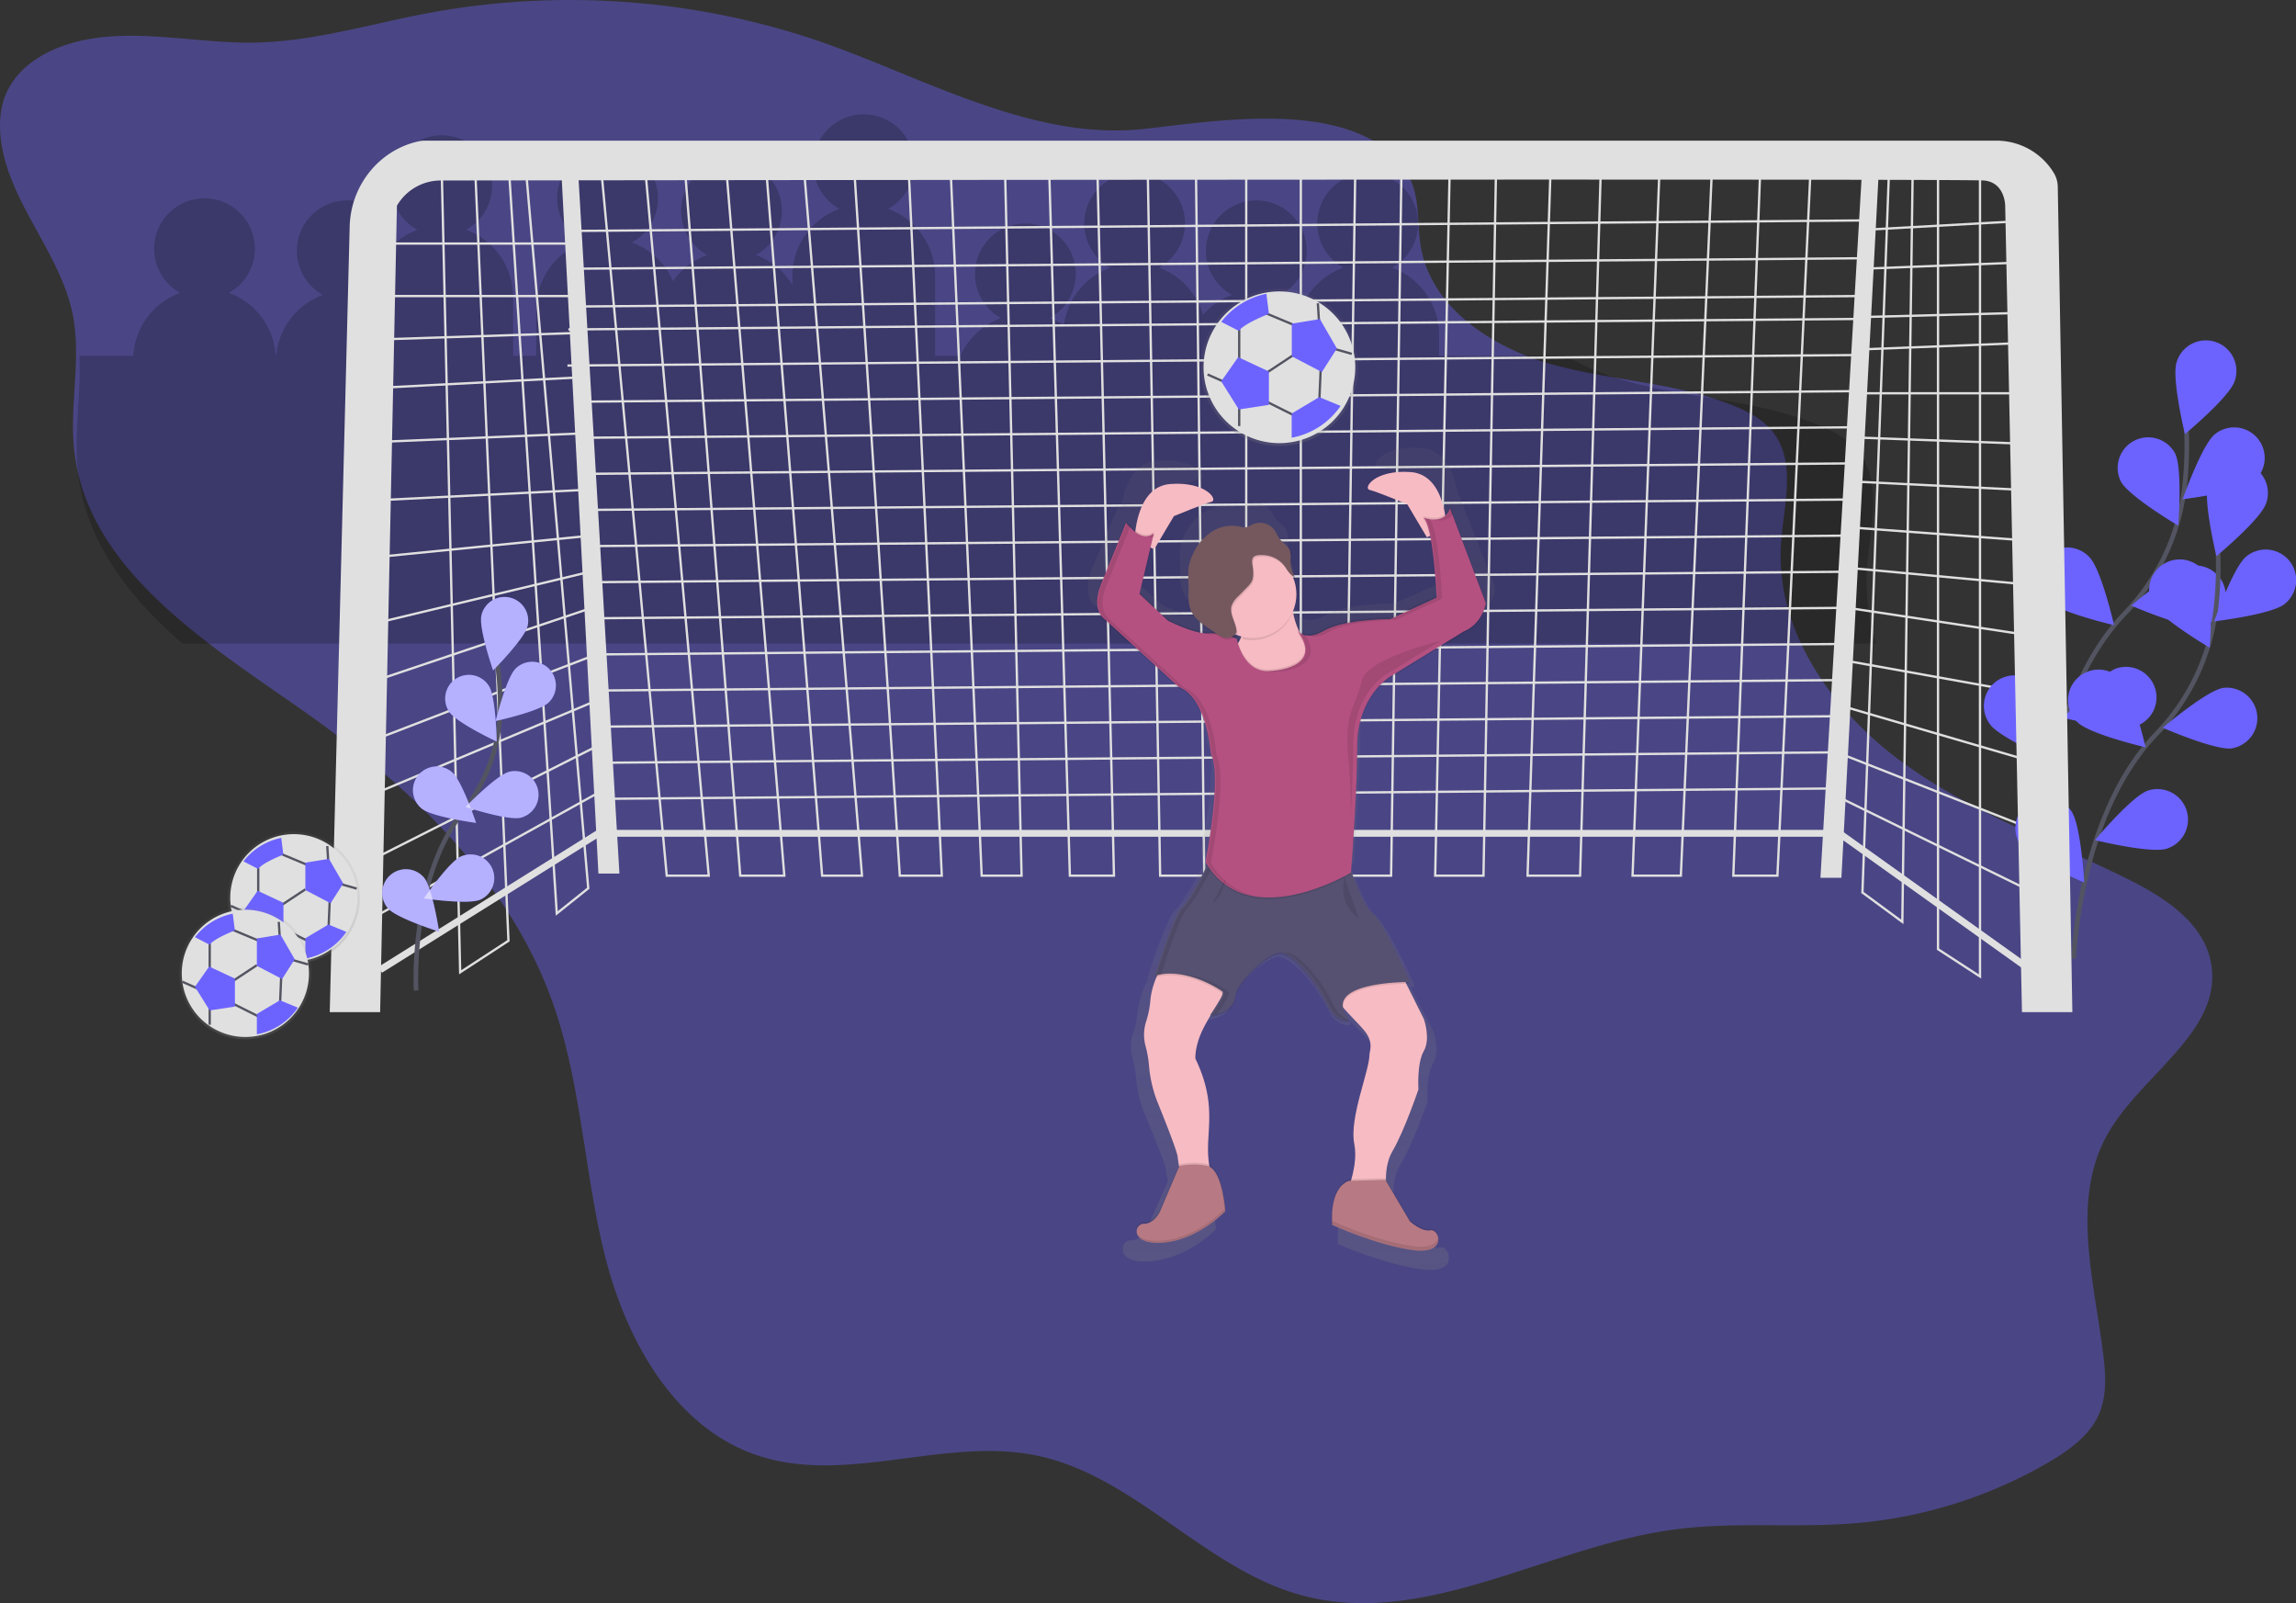 <svg xmlns="http://www.w3.org/2000/svg" xmlns:xlink="http://www.w3.org/1999/xlink" width="1000" height="698.073" viewBox="0 0 1000 698.073">
  <rect x="0" y="0" width="1000" height="698.073" fill="#333333" stroke="none"/>
  <defs>
    <linearGradient id="linear-gradient" x1="2024.027" y1="1" x2="2024.027" gradientUnits="objectBoundingBox">
      <stop offset="0" stop-color="gray" stop-opacity="0.251"/>
      <stop offset="0.54" stop-color="gray" stop-opacity="0.122"/>
      <stop offset="1" stop-color="gray" stop-opacity="0.102"/>
    </linearGradient>
    <linearGradient id="linear-gradient-2" x1="-0.328" y1="1" x2="-0.328" y2="0" xlink:href="#linear-gradient"/>
    <linearGradient id="linear-gradient-3" x1="-1.465" y1="1" x2="-1.465" y2="0" xlink:href="#linear-gradient"/>
    <linearGradient id="linear-gradient-4" x1="13.984" y1="1" x2="13.984" y2="0" xlink:href="#linear-gradient"/>
    <linearGradient id="linear-gradient-5" x1="14.718" y1="1" x2="14.718" y2="0" xlink:href="#linear-gradient"/>
  </defs>
  <g id="undraw_goal_0v5v" transform="translate(0.005 0.005)">
    <path id="Path_67" data-name="Path 67" d="M28.14,111.009c3.245,27.621,26,49.493,31.4,76.773a74.559,74.559,0,0,1,1.239,10.835c.776,15.667-2.32,31.658-.724,47.352,2.975,29.43,20.832,52.429,43.5,72.36,17.15,15.038,37.057,28.268,55.368,41.069,46.618,32.619,90.34,73.8,109.488,127.437,12.762,35.765,13.739,74.632,23.108,111.437s30.707,74.466,66.769,86.2c38.706,12.6,81.355-8.406,121.186-.1,42.745,8.913,73.059,49.379,115.237,60.809,53.588,14.523,106.993-21.164,162-28.6,26.415-3.574,53.3-.542,79.855-2.831a200.473,200.473,0,0,0,83.806-26.669c8.723-5.129,17.543-11.429,21.6-20.744,3.489-8.048,2.957-17.223,1.884-25.935-4.013-32.331-14.167-67.476,1.806-95.892,14.734-26.214,50.439-44.966,45.144-74.562-3.184-17.817-20.666-28.941-36.874-36.919-33.428-16.454-69.037-29.334-98.915-51.555-21.372-15.921-39.779-38.133-47.63-63.116a84.29,84.29,0,0,1-3.908-30.968c1.1-16.515,6.8-35.057-3.14-48.278-4.309-5.732-10.913-9.254-17.552-11.945-25.036-10.136-52.847-10.722-78.878-17.922A108.709,108.709,0,0,1,678.4,198.617c-15.877-9.21-28.657-22.78-31.745-40.492-1.806-10.381-.2-21.714-5.374-30.889-8.724-15.554-25.97-22.055-45.231-24.17-23.841-2.621-50.84,1.477-68.915,3.5l-1.806.192c-23.213,2.42-46.234-2.726-68.854-10.486-24.426-8.31-48.3-19.617-71.532-27.656q-3.271-1.136-6.525-2.176a333.637,333.637,0,0,0-51.922-12.1,338.885,338.885,0,0,0-75.022-2.9,332.293,332.293,0,0,0-37.842,4.928q-5.513,1.049-11.009,2.246c-21.3,4.57-42.492,10.154-64.222,10.486H133.7c-25.917-.446-52.419-7.043-77.011.926C45.508,73.662,34.787,80.827,30.286,91.7,27.782,97.753,27.381,104.507,28.14,111.009Z" transform="translate(-27.8 -50.55)" fill="#6c63ff" opacity="0.4"/>
    <path id="Path_68" data-name="Path 68" d="M65.5,210.16H88.969A31.091,31.091,0,0,1,109.4,182.726a21.947,21.947,0,1,1,21.17,0A31.091,31.091,0,0,1,151,210.16h.2a31.091,31.091,0,0,1,20.374-26.519A21.947,21.947,0,1,1,203.733,160.4a31.027,31.027,0,0,1,8.989-5.112,21.947,21.947,0,1,1,21.17,0,31.091,31.091,0,0,1,20.5,29.262v25.6h10.059V190.042a31.091,31.091,0,0,1,20.5-29.262,21.947,21.947,0,1,1,21.17,0,31.183,31.183,0,0,1,17.923,16.862,31.173,31.173,0,0,1,14.887-11.376,21.947,21.947,0,1,1,21.17,0,31.192,31.192,0,0,1,15.93,13.013v-3.868a31.091,31.091,0,0,1,20.5-29.262,21.947,21.947,0,1,1,21.17,0,31.091,31.091,0,0,1,20.5,29.262V210.16H449.18a31.174,31.174,0,0,1,17.731-16.46,21.947,21.947,0,1,1,21.17,0,30.972,30.972,0,0,1,6.182,3.063,31.091,31.091,0,0,1,20.246-25.01,21.947,21.947,0,1,1,21.17,0,31.155,31.155,0,0,1,19.2,20.484,31.091,31.091,0,0,1,12.638-8.6,21.947,21.947,0,1,1,21.17,0,31.028,31.028,0,0,1,9.218,5.3,31.183,31.183,0,0,1,18.106-17.192,21.947,21.947,0,1,1,21.169,0,31.091,31.091,0,0,1,20.5,29.262v9.144h55.233a114.062,114.062,0,0,0,26.748,11.111c27.287,7.535,56.44,8.148,82.685,18.755,6.959,2.817,13.881,6.5,18.4,12.5,10.425,13.836,4.444,33.24,3.292,50.523a88.069,88.069,0,0,0,4.069,32.39H110.34c-23.776-20.813-42.485-44.927-45.6-75.726C63.108,243.3,66.309,226.565,65.5,210.16Z" transform="translate(-30.92 -55.207)" opacity="0.2"/>
    <path id="Path_69" data-name="Path 69" d="M989.109,76.542v354.8L970.82,419.452V76.542H959.847l-4.572,331.022-17.375-12.8L949.788,71.97" transform="translate(-126.744 -6.157)" fill="none" stroke="#e0e0e0" stroke-miterlimit="10" stroke-width="1"/>
    <line id="Line_1" data-name="Line 1" x1="74.07" y2="4.115" transform="translate(811.165 95.989)" fill="none" stroke="#e0e0e0" stroke-miterlimit="10" stroke-width="1"/>
    <line id="Line_2" data-name="Line 2" x1="69.498" y2="2.743" transform="translate(811.165 114.278)" fill="none" stroke="#e0e0e0" stroke-miterlimit="10" stroke-width="1"/>
    <line id="Line_3" data-name="Line 3" x1="69.498" y2="1.829" transform="translate(811.165 136.225)" fill="none" stroke="#e0e0e0" stroke-miterlimit="10" stroke-width="1"/>
    <line id="Line_4" data-name="Line 4" x1="69.498" y2="2.743" transform="translate(811.165 149.369)" fill="none" stroke="#e0e0e0" stroke-miterlimit="10" stroke-width="1"/>
    <line id="Line_5" data-name="Line 5" x1="72.242" transform="translate(808.422 171.24)" fill="none" stroke="#e0e0e0" stroke-miterlimit="10" stroke-width="1"/>
    <line id="Line_6" data-name="Line 6" x1="74.07" y1="2.743" transform="translate(806.593 190.431)" fill="none" stroke="#e0e0e0" stroke-miterlimit="10" stroke-width="1"/>
    <line id="Line_7" data-name="Line 7" x1="74.07" y1="3.658" transform="translate(806.593 209.639)" fill="none" stroke="#e0e0e0" stroke-miterlimit="10" stroke-width="1"/>
    <line id="Line_8" data-name="Line 8" x1="74.07" y1="5.487" transform="translate(806.593 229.705)" fill="none" stroke="#e0e0e0" stroke-miterlimit="10" stroke-width="1"/>
    <line id="Line_9" data-name="Line 9" x1="78.643" y1="7.316" transform="translate(803.85 247.146)" fill="none" stroke="#e0e0e0" stroke-miterlimit="10" stroke-width="1"/>
    <line id="Line_10" data-name="Line 10" x1="78.643" y1="11.888" transform="translate(803.85 264.535)" fill="none" stroke="#e0e0e0" stroke-miterlimit="10" stroke-width="1"/>
    <line id="Line_11" data-name="Line 11" x1="81.386" y1="14.631" transform="translate(801.106 287.184)" fill="none" stroke="#e0e0e0" stroke-miterlimit="10" stroke-width="1"/>
    <line id="Line_12" data-name="Line 12" x1="81.386" y1="23.776" transform="translate(801.106 307.074)" fill="none" stroke="#e0e0e0" stroke-miterlimit="10" stroke-width="1"/>
    <line id="Line_13" data-name="Line 13" x1="85.958" y1="33.835" transform="translate(798.363 326.913)" fill="none" stroke="#e0e0e0" stroke-miterlimit="10" stroke-width="1"/>
    <line id="Line_14" data-name="Line 14" x1="85.958" y1="42.065" transform="translate(798.363 345.891)" fill="none" stroke="#e0e0e0" stroke-miterlimit="10" stroke-width="1"/>
    <path id="Path_70" data-name="Path 70" d="M866.538,75.628,851.907,387.446H832.7L844.591,75.628H823.559L809.842,387.446H788.81L800.7,75.628h-25.6l-9.145,311.818H743.087L753.146,78.371H729.37l-5.487,309.075H702.851l6.4-311.818H688.22l-4.572,311.818H663.53L668.1,75.628H644.326V387.446H620.551V75.628H598.6l3.658,311.818h-19.2L577.572,75.628H555.625l7.316,311.818h-19.2L534.592,75.628h-19.2L522.7,387.446H505.33L491.613,75.628H473.324l14.631,311.818H469.666L449.548,75.628H427.6l25.6,311.818H435.832L411.142,75.628H393.767l25.6,311.818h-19.2L375.478,71.97H358.1l28.348,315.476H368.162L338.9,71.97" transform="translate(-77.771 -6.157)" fill="none" stroke="#e0e0e0" stroke-miterlimit="10" stroke-width="1"/>
    <path id="Path_71" data-name="Path 71" d="M290.479,76.542l27.434,316.391L304.2,403.906,283.163,76.542H268.532l14.631,339.252-21.032,13.717L253.91,71.97" transform="translate(-61.713 -6.157)" fill="none" stroke="#e0e0e0" stroke-miterlimit="10" stroke-width="1"/>
    <line id="Line_15" data-name="Line 15" x2="84.129" transform="translate(166.821 106.048)" fill="none" stroke="#e0e0e0" stroke-miterlimit="10" stroke-width="1"/>
    <line id="Line_16" data-name="Line 16" x2="84.129" transform="translate(166.821 128.91)" fill="none" stroke="#e0e0e0" stroke-miterlimit="10" stroke-width="1"/>
    <line id="Line_17" data-name="Line 17" y1="2.743" x2="84.129" transform="translate(166.821 145.001)" fill="none" stroke="#e0e0e0" stroke-miterlimit="10" stroke-width="1"/>
    <line id="Line_18" data-name="Line 18" y1="4.572" x2="87.787" transform="translate(166.782 164.202)" fill="none" stroke="#e0e0e0" stroke-miterlimit="10" stroke-width="1"/>
    <line id="Line_19" data-name="Line 19" y1="3.658" x2="87.787" transform="translate(166.782 188.673)" fill="none" stroke="#e0e0e0" stroke-miterlimit="10" stroke-width="1"/>
    <line id="Line_20" data-name="Line 20" y1="4.572" x2="91.445" transform="translate(166.743 213.121)" fill="none" stroke="#e0e0e0" stroke-miterlimit="10" stroke-width="1"/>
    <line id="Line_21" data-name="Line 21" y1="9.145" x2="91.445" transform="translate(166.743 233.144)" fill="none" stroke="#e0e0e0" stroke-miterlimit="10" stroke-width="1"/>
    <line id="Line_22" data-name="Line 22" y1="21.947" x2="91.445" transform="translate(166.743 248.651)" fill="none" stroke="#e0e0e0" stroke-miterlimit="10" stroke-width="1"/>
    <line id="Line_23" data-name="Line 23" y1="32.006" x2="95.103" transform="translate(166.703 263.302)" fill="none" stroke="#e0e0e0" stroke-miterlimit="10" stroke-width="1"/>
    <line id="Line_24" data-name="Line 24" y1="36.578" x2="95.103" transform="translate(166.703 284.138)" fill="none" stroke="#e0e0e0" stroke-miterlimit="10" stroke-width="1"/>
    <line id="Line_25" data-name="Line 25" y1="39.733" x2="94.673" transform="translate(164.099 305.469)" fill="none" stroke="#e0e0e0" stroke-miterlimit="10" stroke-width="1"/>
    <line id="Line_26" data-name="Line 26" y1="49.38" x2="97.846" transform="translate(164.064 323.936)" fill="none" stroke="#e0e0e0" stroke-miterlimit="10" stroke-width="1"/>
    <line id="Line_27" data-name="Line 27" y1="55.781" x2="100.59" transform="translate(164.035 342.932)" fill="none" stroke="#e0e0e0" stroke-miterlimit="10" stroke-width="1"/>
    <line id="Line_28" data-name="Line 28" x1="561.472" y2="4.572" transform="translate(248.798 95.989)" fill="none" stroke="#e0e0e0" stroke-miterlimit="10" stroke-width="1"/>
    <line id="Line_29" data-name="Line 29" x1="561.472" y2="4.572" transform="translate(248.385 112.45)" fill="none" stroke="#e0e0e0" stroke-miterlimit="10" stroke-width="1"/>
    <line id="Line_30" data-name="Line 30" x1="561.472" y2="4.572" transform="translate(247.972 128.91)" fill="none" stroke="#e0e0e0" stroke-miterlimit="10" stroke-width="1"/>
    <line id="Line_31" data-name="Line 31" x1="561.472" y2="4.572" transform="translate(247.558 138.869)" fill="none" stroke="#e0e0e0" stroke-miterlimit="10" stroke-width="1"/>
    <line id="Line_32" data-name="Line 32" x1="561.472" y2="4.572" transform="translate(247.145 154.593)" fill="none" stroke="#e0e0e0" stroke-miterlimit="10" stroke-width="1"/>
    <line id="Line_33" data-name="Line 33" x1="554.157" y2="4.572" transform="translate(253.775 170.317)" fill="none" stroke="#e0e0e0" stroke-miterlimit="10" stroke-width="1"/>
    <line id="Line_34" data-name="Line 34" x1="554.157" y2="4.572" transform="translate(253.361 186.041)" fill="none" stroke="#e0e0e0" stroke-miterlimit="10" stroke-width="1"/>
    <line id="Line_35" data-name="Line 35" x1="554.157" y2="4.572" transform="translate(252.947 201.765)" fill="none" stroke="#e0e0e0" stroke-miterlimit="10" stroke-width="1"/>
    <line id="Line_36" data-name="Line 36" x1="554.157" y2="4.572" transform="translate(252.533 217.489)" fill="none" stroke="#e0e0e0" stroke-miterlimit="10" stroke-width="1"/>
    <line id="Line_37" data-name="Line 37" x1="548.67" y2="4.572" transform="translate(257.404 233.213)" fill="none" stroke="#e0e0e0" stroke-miterlimit="10" stroke-width="1"/>
    <line id="Line_38" data-name="Line 38" x1="548.67" y2="4.572" transform="translate(256.99 248.937)" fill="none" stroke="#e0e0e0" stroke-miterlimit="10" stroke-width="1"/>
    <line id="Line_39" data-name="Line 39" x1="548.67" y2="4.572" transform="translate(256.575 264.661)" fill="none" stroke="#e0e0e0" stroke-miterlimit="10" stroke-width="1"/>
    <line id="Line_40" data-name="Line 40" x1="545.012" y2="4.572" transform="translate(259.686 280.385)" fill="none" stroke="#e0e0e0" stroke-miterlimit="10" stroke-width="1"/>
    <line id="Line_41" data-name="Line 41" x1="545.012" y2="4.572" transform="translate(259.271 296.109)" fill="none" stroke="#e0e0e0" stroke-miterlimit="10" stroke-width="1"/>
    <line id="Line_42" data-name="Line 42" x1="542.269" y2="4.572" transform="translate(261.501 311.833)" fill="none" stroke="#e0e0e0" stroke-miterlimit="10" stroke-width="1"/>
    <line id="Line_43" data-name="Line 43" x1="542.269" y2="4.572" transform="translate(261.086 327.557)" fill="none" stroke="#e0e0e0" stroke-miterlimit="10" stroke-width="1"/>
    <line id="Line_44" data-name="Line 44" x1="542.269" y2="4.572" transform="translate(260.671 343.281)" fill="none" stroke="#e0e0e0" stroke-miterlimit="10" stroke-width="1"/>
    <path id="Path_72" data-name="Path 72" d="M950.659,476.4,867.444,416.96H327L231.91,476.4" transform="translate(-66.347 -54.116)" fill="none" stroke="#e0e0e0" stroke-miterlimit="10" stroke-width="3"/>
    <path id="Path_73" data-name="Path 73" d="M1051.35,445.274s2.112-62.42,35.874-97.672a94.627,94.627,0,0,0,25.952-53.953,159.128,159.128,0,0,0,.8-29.089" transform="translate(-161.871 -80.414)" fill="none" stroke="#535461" stroke-miterlimit="10" stroke-width="2"/>
    <path id="Path_74" data-name="Path 74" d="M1140.54,238.494c-2.314,6.968-21.627,22.989-21.627,22.989s-5.917-24.4-3.6-31.366a13.3,13.3,0,1,1,25.24,8.368Z" transform="translate(-167.297 -72.466)" fill="#6c63ff"/>
    <path id="Path_75" data-name="Path 75" d="M1148.892,287.7c-5.724,4.572-30.652,7.544-30.652,7.544s8.294-23.693,14.018-28.284a13.295,13.295,0,1,1,16.636,20.742Z" transform="translate(-167.594 -77.876)" fill="#6c63ff"/>
    <path id="Path_76" data-name="Path 76" d="M1124.008,359.247c-7.261,1.07-30.268-8.962-30.268-8.962s19.121-16.268,26.382-17.375a13.3,13.3,0,0,1,3.886,26.3Z" transform="translate(-165.498 -86.6)" fill="#6c63ff"/>
    <path id="Path_77" data-name="Path 77" d="M1092.817,409.373c-6.977,2.286-31.347-3.722-31.347-3.722s16.094-19.258,23.072-21.554a13.295,13.295,0,1,1,8.277,25.269Z" transform="translate(-162.737 -93.065)" fill="#6c63ff"/>
    <path id="Path_78" data-name="Path 78" d="M1088.629,288.182c3.393,6.511,25.01,19.267,25.01,19.267s1.966-25.019-1.417-31.539a13.3,13.3,0,0,0-23.593,12.272Z" transform="translate(-164.932 -78.58)" fill="#6c63ff"/>
    <path id="Path_79" data-name="Path 79" d="M1052.8,346.938c5.185,5.2,29.628,10.9,29.628,10.9s-5.606-24.462-10.791-29.665A13.3,13.3,0,1,0,1052.8,346.94Z" transform="translate(-161.663 -85.625)" fill="#6c63ff"/>
    <path id="Path_80" data-name="Path 80" d="M1026.193,409.227c4.225,6,27.36,15.747,27.36,15.747s-1.39-25.065-5.624-31.091a13.3,13.3,0,1,0-21.737,15.317Z" transform="translate(-159.511 -93.89)" fill="#6c63ff"/>
    <path id="Path_81" data-name="Path 81" d="M1066.35,506.274s2.112-62.42,35.874-97.672a94.628,94.628,0,0,0,25.952-53.953,159.117,159.117,0,0,0,.8-29.089" transform="translate(-163.154 -88.927)" fill="none" stroke="#535461" stroke-miterlimit="10" stroke-width="2"/>
    <path id="Path_82" data-name="Path 82" d="M1155.539,299.494c-2.314,6.968-21.627,22.989-21.627,22.989s-5.917-24.4-3.6-31.366a13.3,13.3,0,1,1,25.24,8.368Z" transform="translate(-168.58 -80.309)" fill="#6c63ff"/>
    <path id="Path_83" data-name="Path 83" d="M1163.892,348.7c-5.724,4.572-30.652,7.544-30.652,7.544s8.294-23.693,14.018-28.284a13.295,13.295,0,1,1,16.636,20.742Z" transform="translate(-168.877 -85.684)" fill="#6c63ff"/>
    <path id="Path_84" data-name="Path 84" d="M1139.008,420.247c-7.261,1.07-30.268-8.962-30.268-8.962s19.121-16.268,26.382-17.375a13.3,13.3,0,0,1,3.886,26.3Z" transform="translate(-166.781 -94.391)" fill="#6c63ff"/>
    <path id="Path_85" data-name="Path 85" d="M1107.817,470.373c-6.977,2.286-31.347-3.722-31.347-3.722s16.094-19.258,23.072-21.554a13.295,13.295,0,1,1,8.277,25.269Z" transform="translate(-164.02 -100.855)" fill="#6c63ff"/>
    <path id="Path_86" data-name="Path 86" d="M1103.629,349.182c3.393,6.511,25.01,19.267,25.01,19.267s1.966-25.019-1.417-31.539a13.3,13.3,0,0,0-23.593,12.272Z" transform="translate(-166.215 -86.416)" fill="#6c63ff"/>
    <path id="Path_87" data-name="Path 87" d="M1067.8,407.938c5.185,5.2,29.628,10.9,29.628,10.9s-5.606-24.462-10.791-29.665A13.3,13.3,0,1,0,1067.8,407.94Z" transform="translate(-162.947 -93.442)" fill="#6c63ff"/>
    <path id="Path_88" data-name="Path 88" d="M1041.193,470.227c4.225,6,27.36,15.747,27.36,15.747s-1.39-25.065-5.624-31.091a13.3,13.3,0,1,0-21.737,15.317Z" transform="translate(-160.794 -101.718)" fill="#6c63ff"/>
    <path id="Path_89" data-name="Path 89" d="M244.387,154.857c.448-17.695,12.7-33.24,29.994-37.035l.494-.1a10.443,10.443,0,0,1,2.122-.2H961.371a29.262,29.262,0,0,1,25.211,14.009l.174.3a12,12,0,0,1,1.573,5.788L994.684,497H972.738L965.422,145.85s0-10.059-9.144-10.973c-1.4-.137-18.371-.238-46.1-.3L894.1,438.483H884.96l17.878-303.918c-121.9-.238-420.254.064-558.729.229l17.759,301.86h-9.145L336.774,134.8l-52.709.064a22.139,22.139,0,0,0-19.1,10.973l-7.316,351.149H235.7Z" transform="translate(-92.092 -56.28)" fill="#e0e0e0"/>
    <path id="Path_90" data-name="Path 90" d="M235.559,527.117S232.6,478.78,256.07,449.078a73.375,73.375,0,0,0,16.067-43.546A123.451,123.451,0,0,0,270.6,383" transform="translate(-54.309 -95.822)" fill="none" stroke="#535461" stroke-miterlimit="10" stroke-width="2"/>
    <path id="Path_91" data-name="Path 91" d="M288.053,361.278c-1.271,5.551-15.006,19.341-15.006,19.341s-6.4-18.4-5.094-23.94a10.315,10.315,0,1,1,20.118,4.572Z" transform="translate(-58.278 -88.721)" fill="#6c63ff"/>
    <path id="Path_92" data-name="Path 92" d="M298.248,398.585c-4.088,3.969-23.108,8.084-23.108,8.084s4.655-18.9,8.742-22.861a10.308,10.308,0,0,1,14.366,14.787Z" transform="translate(-59.27 -92.727)" fill="#6c63ff"/>
    <path id="Path_93" data-name="Path 93" d="M284.213,455.6c-5.487,1.363-24.023-4.691-24.023-4.691s13.543-13.964,19.085-15.326a10.309,10.309,0,0,1,4.938,20.017Z" transform="translate(-57.422 -99.55)" fill="#6c63ff"/>
    <path id="Path_94" data-name="Path 94" d="M263.851,496.605c-5.221,2.277-24.471-.567-24.471-.567s10.973-16.058,16.222-18.289a10.3,10.3,0,1,1,8.231,18.895Z" transform="translate(-54.759 -104.852)" fill="#6c63ff"/>
    <path id="Path_95" data-name="Path 95" d="M251.645,403.511c3.091,4.783,20.721,13.031,20.721,13.031s-.32-19.46-3.42-24.242a10.308,10.308,0,1,0-17.3,11.211Z" transform="translate(-56.035 -93.647)" fill="#6c63ff"/>
    <path id="Path_96" data-name="Path 96" d="M228.3,451.443c4.38,3.658,23.675,6.237,23.675,6.237s-6.127-18.472-10.516-22.111A10.31,10.31,0,1,0,228.3,451.443Z" transform="translate(-44.634 -99.375)" fill="#6c63ff"/>
    <path id="Path_97" data-name="Path 97" d="M212.347,501.488c3.7,4.325,22.276,10.15,22.276,10.15s-2.917-19.2-6.63-23.565A10.311,10.311,0,1,0,212.338,501.5Z" transform="translate(-43.375 -105.987)" fill="#6c63ff"/>
    <path id="Path_98" data-name="Path 98" d="M288.053,361.278c-1.271,5.551-15.006,19.341-15.006,19.341s-6.4-18.4-5.094-23.94a10.315,10.315,0,1,1,20.118,4.572Z" transform="translate(-58.278 -88.721)" fill="#fff" opacity="0.5"/>
    <path id="Path_99" data-name="Path 99" d="M298.248,398.585c-4.088,3.969-23.108,8.084-23.108,8.084s4.655-18.9,8.742-22.861a10.308,10.308,0,0,1,14.366,14.787Z" transform="translate(-59.27 -92.727)" fill="#fff" opacity="0.5"/>
    <path id="Path_100" data-name="Path 100" d="M284.213,455.6c-5.487,1.363-24.023-4.691-24.023-4.691s13.543-13.964,19.085-15.326a10.309,10.309,0,0,1,4.938,20.017Z" transform="translate(-57.422 -99.55)" fill="#fff" opacity="0.5"/>
    <path id="Path_101" data-name="Path 101" d="M263.851,496.605c-5.221,2.277-24.471-.567-24.471-.567s10.973-16.058,16.222-18.289a10.3,10.3,0,1,1,8.231,18.895Z" transform="translate(-54.759 -104.852)" fill="#fff" opacity="0.5"/>
    <path id="Path_102" data-name="Path 102" d="M251.645,403.511c3.091,4.783,20.721,13.031,20.721,13.031s-.32-19.46-3.42-24.242a10.308,10.308,0,1,0-17.3,11.211Z" transform="translate(-56.035 -93.647)" fill="#fff" opacity="0.5"/>
    <path id="Path_103" data-name="Path 103" d="M228.3,451.443c4.38,3.658,23.675,6.237,23.675,6.237s-6.127-18.472-10.516-22.111A10.31,10.31,0,1,0,228.3,451.443Z" transform="translate(-44.634 -99.375)" fill="#fff" opacity="0.5"/>
    <path id="Path_104" data-name="Path 104" d="M212.347,501.488c3.7,4.325,22.276,10.15,22.276,10.15s-2.917-19.2-6.63-23.565A10.311,10.311,0,1,0,212.338,501.5Z" transform="translate(-43.375 -105.987)" fill="#fff" opacity="0.5"/>
    <g id="Group_9" data-name="Group 9" transform="translate(333.811 250.387)" opacity="0.1">
      <path id="Path_105" data-name="Path 105" d="M409.985,337.329a2.318,2.318,0,0,1-.165-.229Z" transform="translate(-409.82 -337.1)" fill="url(#linear-gradient)"/>
    </g>
    <path id="Path_106" data-name="Path 106" d="M575.337,345.271c-.174,5.825,3.438,8.011,3.438,8.011l33.743,29.884c13.022,4.719,14.631,29.473,14.631,29.473,1.28,2.286,1.829,6.255,1.829,10.973-.155,14.631-4.289,35.023-4.289,35.023l.119.192-.119.594.119.192-.119.594a36.154,36.154,0,0,0,2.094,3.027c-3.658,7.489-10.47,19.542-13.415,22.111-4.069,3.539-12.208,29.866-12.208,29.866l.265-.064-.265.85h.174a38.287,38.287,0,0,0-4.417,13.589,41.208,41.208,0,0,1-1.966,9.355,18.427,18.427,0,0,0-.3,10.909,47.227,47.227,0,0,1,1.591,8.77,54.867,54.867,0,0,0,4.161,16.6c3.722,8.843,8.651,20.923,8.907,23.355.137,1.317.457,3.255.823,5.258l-.21.055-8.751,19.844s-2.442,5.487-7.316,5.487a3.356,3.356,0,0,0-3.356,3.74,3.392,3.392,0,0,0,.21,1.628h0v.055c0,.091.082.183.119.274l.082.155a2.089,2.089,0,0,0,.165.265l.11.155.2.247.137.155.238.238.165.155.274.219.2.146.32.2.238.146.357.183.274.137.393.165.311.128.439.146.348.11.494.119.393.091.54.091.43.073.594.064.466.055h3.758a9.28,9.28,0,0,0,1.454-.119c15.875-1.573,27.671-13.717,27.671-13.717v-.457h0v-.229l.055-.064s-1.024-15.811-6.831-19.386a48.685,48.685,0,0,1-.914-8.916c0-10.973,3.255-22.011-5.7-40.089,0,0-.411-4.719,2.853-11.787a117.034,117.034,0,0,1,6.346-11.028l.4-.046-.649.86s10.58-.786,11.394-7.864a8.562,8.562,0,0,1,.411-1.728c2.451-7.114,14.284-17.2,19.533-17.923,5.7-.786,17.091,12.574,21.572,22.011.256.54.521,1.052.786,1.518,4.371,7.69,9.794,5.953,9.794,5.953-.192-.229-.357-.448-.53-.677a3.579,3.579,0,0,0,.53-.11,18.132,18.132,0,0,1-1.326-1.829c4.069,4.408,8.395,8.468,10.278,10.836,4.069,5.112,2.039,8.642,2.039,10.214,0,7.087-9.364,27.9-6.922,39.321,1.207,5.642-.174,12.244-1.884,17.475h-.357c-6.922,2.615-7.727,12-7.672,16.716v.43h0V629.7h0v1.1s19.533,8.642,36.221,10.973c.585.082,1.143.146,1.683.192h.494l1.052.064h1.884a3.746,3.746,0,0,0,.914-.073h.293q.567-.073,1.07-.183l.219-.055c.256-.064.494-.119.722-.192l.3-.1.54-.21.274-.128c.165-.082.32-.165.476-.256l.247-.192a5.334,5.334,0,0,0,.53-.393h0a4.571,4.571,0,0,0,.466-.466l.119-.146a4.125,4.125,0,0,0,.256-.347l.11-.183a3.1,3.1,0,0,0,.174-.347l.082-.183a3.906,3.906,0,0,0,.128-.4v-.137a4.054,4.054,0,0,0,.082-.54v-.1a4.3,4.3,0,0,0,0-.439c0-.055,0-.119,0-.174h0c.238-2.414-1.673-4.819-3.585-4.453-4.069.786-9.364-3.932-9.364-3.932l-11.129-18.179c-.174-4.252.3-9.657,2.99-14.046,5.295-8.642,11.806-27.113,11.806-27.113s-.814-11.394,2.442-16.9,0-14.147,0-14.147l-9.958-19.2h1.829l-.357-.786h.357s-12.208-27.113-17.091-30.259c-3.484-2.24-8.4-14.86-10.973-21.947,1.024-.54,1.591-.914,1.591-.914s2.853-34.191,2.853-55.781,14.631-30.259,14.631-30.259l33.9-20.063a16.833,16.833,0,0,0,10.178-12.574l-.1-.256c.073-.338.1-.53.1-.53l-.1-.256c.073-.338.1-.53.1-.53L736.272,303c0,.128-.1.238-.146.357-1.152-7.178-4.709-18.417-15.729-19.2-16.277-1.18-21.947,7.078-18.719,7.864s17.091,6.291,17.091,6.291l5.487,8.843c-.357-.119-.558-.2-.558-.2a1.92,1.92,0,0,1,.8.576l.366.585c-.713-.2-1.152-.375-1.152-.375a1.511,1.511,0,0,1,.284.156,1.745,1.745,0,0,1,.229.146,2.63,2.63,0,0,1,.21.21,3.085,3.085,0,0,1,.21.229c.073.091.137.192.21.293l.11.165a13.033,13.033,0,0,1-1.244-.4c4.261,1.372,6.044,27.223,6.4,33.835l-21.078,9.391s-21.16,0-30.113,5.112c-7.855,4.481-11.641.8-12.446-.174q.823,1.052,1.454,2.03h0l-.229-.155-.21-.146-.174-.137-.192-.165-.064-.055a33.149,33.149,0,0,1-3.6-11.12,18.536,18.536,0,0,0-.293-15,4.572,4.572,0,0,0,1.116.576,17.208,17.208,0,0,1-1.829-5.487c-.2-2.149.412-4.435-.5-6.4a4.94,4.94,0,0,0-.329-.576.26.26,0,0,0-.073-.21c-.914-1.993-3.155-3.091-4.572-4.828-.914-1.171-1.436-2.6-2.314-3.8A8.449,8.449,0,0,0,645,308.529c-1.335.54-2.579,1.445-4.024,1.472a9.042,9.042,0,0,1-2.2-.384,17.375,17.375,0,0,0-12.985,2.432,23.5,23.5,0,0,0-8.523,10.059,20.118,20.118,0,0,0-1.9,6.4,56.974,56.974,0,0,0,.11,7c.082,3.832-.485,7.855,1.152,11.339.1.219.229.411.338.622a.184.184,0,0,0,.064.165c1.555,3.319,4.81,5.487,7.928,7.581l4.033,2.661.457.3a22.072,22.072,0,0,0-3.475-.073c-6.109.393-18.289-5.487-18.289-5.487l-12.711-11.5,6.2-25.44-.238.174.238-.96-.238.174.238-.96c-.119.091-.229.174-.348.256l6.447-10.48s13.836-5.487,17.091-6.291-2.442-9.035-18.719-7.864c-11.979.869-15.143,14.073-15.975,21.032-.7-.777-1.116-1.344-1.116-1.344L577.139,336.4a19.258,19.258,0,0,0-1.829,8.1C575.328,344.768,575.328,345.033,575.337,345.271Zm92.231,13.717.329.494h0Zm-32.618.11a5.414,5.414,0,0,0,2.35-1.555,20.3,20.3,0,0,0,3.146.914,13.132,13.132,0,0,1-1.216,2.862c-.156-.613-.229-.988-.229-.988a38.6,38.6,0,0,0-4.051-1.244Zm-6.886,171.094c.914-1.472,1.829-2.908,2.743-4.261A39.55,39.55,0,0,1,628.065,530.191Z" transform="translate(-101.426 -89.131)" fill="url(#linear-gradient-2)"/>
    <path id="Path_107" data-name="Path 107" d="M720.863,535.33l11.659,23.318s3.109,8.55,0,13.991-2.332,16.716-2.332,16.716-6.218,18.289-11.275,26.821-1.948,21.032-1.948,21.032l-20.209,2.332s7.773-15.162,5.487-26.437,6.611-31.859,6.611-38.873c0-1.555,1.948-5.057-1.948-10.1s-18.655-17.877-18.289-25.266Z" transform="translate(-112.402 -115.002)" fill="#f7bbc3"/>
    <path id="Path_108" data-name="Path 108" d="M610.2,529.38s-7.462,10.333-8.331,20.392a42.059,42.059,0,0,1-1.829,9.245,18.838,18.838,0,0,0-.293,10.79,48.227,48.227,0,0,1,1.518,8.678,55.89,55.89,0,0,0,3.969,16.46c3.557,8.751,8.23,20.694,8.5,23.1.393,3.886,2.332,13.214,2.332,13.214l15.546,5.834s-4.664-11.275-4.664-22.157,3.109-21.764-5.487-39.651c0,0-.393-4.664,2.743-11.659s15.162-25.266,15.162-25.266Z" transform="translate(-100.821 -114.338)" fill="#f7bbc3"/>
    <path id="Path_109" data-name="Path 109" d="M635.969,538.484c1.28,1.39-5.313,10.242-5.313,10.242s10.1-.777,10.882-7.773a8.722,8.722,0,0,1,.393-1.71c2.341-7.032,13.644-17.009,18.655-17.722,5.487-.777,16.323,12.436,20.6,21.764.247.54.494,1.033.75,1.5,4.179,7.608,9.355,5.889,9.355,5.889-2.743-3.383-3.31-6.063-2.451-8.23,3.4-8.385,28.878-8.139,28.878-8.139s-11.659-26.821-16.323-29.93-12.052-26.437-12.052-26.437-55.589-6.218-55.974-3.5-11.275,24.1-15.161,27.6-11.65,29.555-11.65,29.555c13.214-3.886,27.79,5.633,29.345,6.8Z" transform="translate(-103.628 -105.982)" opacity="0.1"/>
    <path id="Path_110" data-name="Path 110" d="M635.968,537.634c1.28,1.39-5.313,10.242-5.313,10.242s10.1-.777,10.882-7.773a8.722,8.722,0,0,1,.393-1.71c2.341-7.032,13.644-17.009,18.655-17.722,5.487-.777,16.323,12.437,20.6,21.764.247.54.494,1.033.75,1.5,4.179,7.608,9.355,5.889,9.355,5.889-2.743-3.383-3.31-6.063-2.451-8.23,3.4-8.385,28.878-8.139,28.878-8.139s-11.659-26.821-16.323-29.93-12.052-26.437-12.052-26.437-55.589-6.218-55.974-3.5-11.275,24.1-15.162,27.6S606.55,530.73,606.55,530.73c13.214-3.886,27.79,5.633,29.345,6.8Z" transform="translate(-103.627 -105.871)" fill="#565171"/>
    <path id="Path_111" data-name="Path 111" d="M716.394,638.84l10.69,18.079s5.057,4.664,8.943,3.886,7.773,10.882-8.166,8.55-34.594-10.882-34.594-10.882-1.747-15.747,7.188-19.2Z" transform="translate(-113.01 -125.839)" opacity="0.1"/>
    <path id="Path_112" data-name="Path 112" d="M613.961,631.937,605.6,651.57s-2.332,5.487-7,5.487-6.218,9.721,8.943,8.166,26.437-13.607,26.437-13.607-1.171-18.655-8.166-19.825A29.82,29.82,0,0,0,613.961,631.937Z" transform="translate(-100.305 -124.986)" opacity="0.1"/>
    <path id="Path_113" data-name="Path 113" d="M716.394,639.69l10.69,18.079s5.057,4.664,8.943,3.886,7.773,10.882-8.166,8.55-34.594-10.882-34.594-10.882-1.747-15.747,7.188-19.2Z" transform="translate(-113.01 -125.947)" fill="#b77983"/>
    <path id="Path_114" data-name="Path 114" d="M613.961,632.827,605.6,652.46s-2.332,5.487-7,5.487-6.218,9.721,8.943,8.166,26.437-13.607,26.437-13.607-1.171-18.655-8.166-19.825A29.819,29.819,0,0,0,613.961,632.827Z" transform="translate(-100.305 -125.1)" fill="#b77983"/>
    <g id="Group_10" data-name="Group 10" transform="translate(503.647 367.066)" opacity="0.1">
      <path id="Path_115" data-name="Path 115" d="M635.309,473.635c-.393,2.743-11.275,24.1-15.162,27.6-3.566,3.21-10.416,25.44-11.513,29.043-.7.137-1.4.293-2.094.494,0,0,7.773-26.044,11.659-29.546s14.768-24.882,15.162-27.6c.073-.54,2.35-.732,5.926-.677C636.872,472.995,635.382,473.2,635.309,473.635Z" transform="translate(-606.54 -472.94)"/>
      <path id="Path_116" data-name="Path 116" d="M667.725,525.127c5.487-.777,16.323,12.437,20.6,21.764.247.54.494,1.033.75,1.5,2.414,4.389,5.148,5.67,7.041,5.971-1.253.229-5.487.421-8.989-5.971-.256-.466-.5-.96-.75-1.5-3.923-8.559-13.4-20.374-19.139-21.672Z" transform="translate(-611.733 -477.402)"/>
      <path id="Path_117" data-name="Path 117" d="M636.691,542.961l-.064-.064c-1.253-.914-10.973-7.316-21.627-7.709,11.385-.393,22.239,6.712,23.575,7.709l.064.064c1.125,1.225-3.832,8.23-5.048,9.876a17.715,17.715,0,0,1-2.2.357S637.971,544.351,636.691,542.961Z" transform="translate(-607.264 -478.264)"/>
    </g>
    <path id="Path_118" data-name="Path 118" d="M744.9,311.1s0-23.712-15.546-24.882-21.032,7-17.878,7.773S727.8,300.21,727.8,300.21l8.55,14.384Z" transform="translate(-114.904 -80.663)" fill="#f7bbc3"/>
    <path id="Path_119" data-name="Path 119" d="M594.23,317.052s0-23.712,15.546-24.882,21.032,7,17.878,7.773-16.323,6.218-16.323,6.218l-8.55,14.384Z" transform="translate(-100.057 -81.424)" fill="#f7bbc3"/>
    <path id="Path_120" data-name="Path 120" d="M668.515,346.17s-1.171,15.546,8.55,24.489-22.541,20.209-22.541,20.209l-14.384-17.1s11.659-7,5.487-19.048Z" transform="translate(-106.027 -88.637)" fill="#f7bbc3"/>
    <path id="Path_121" data-name="Path 121" d="M666.444,361.2s3.5,5.487,12.052.393,28.769-5.1,28.769-5.1l20.209-9.327s-1.555-33.432-6.218-34.987c0,0,9.327,3.886,12.052-3.886L748.854,349.5s-1.171,8.943-9.721,12.437l-32.262,19.825s-13.991,8.55-13.991,29.93-2.743,55.2-2.743,55.2-45.092,27.214-63.362-4.664c0,0,7.389-37.7,2.332-47.039,0,0-1.555-24.489-13.991-29.153l-32.244-29.537s-6.218-3.886-1.555-15.162L592.2,314.508s6.612,9.327,12.052,4.664l-6.218,26.437,12.437,11.659s11.659,5.834,17.493,5.487,12.437,2.332,12.437,2.332,2.743,15.546,15.162,13.991C655.562,379.078,679.274,377.916,666.444,361.2Z" transform="translate(-101.756 -86.237)" opacity="0.1"/>
    <path id="Path_122" data-name="Path 122" d="M666.442,359.5s3.5,5.487,12.052.393,28.769-5.057,28.769-5.057l20.209-9.327s-1.555-33.432-6.218-34.987c0,0,9.327,3.886,12.052-3.886l15.546,41.205s-1.171,8.943-9.721,12.437L706.87,380.125s-13.991,8.55-13.991,29.93-2.743,55.2-2.743,55.2-45.092,27.214-63.362-4.664c0,0,7.389-37.7,2.332-47.039,0,0-1.555-24.489-13.991-29.153L582.852,354.85s-6.218-3.886-1.555-15.162l10.882-26.821s6.612,9.327,12.052,4.664l-6.218,26.437,12.437,11.659s11.659,5.834,17.493,5.487,12.437,2.332,12.437,2.332,2.743,15.546,15.162,13.991C655.56,377.382,679.272,376.221,666.442,359.5Z" transform="translate(-101.753 -86.009)" opacity="0.1"/>
    <path id="Path_123" data-name="Path 123" d="M674.59,365.33l.155.21Z" transform="translate(-109.421 -90.276)" fill="#d39999"/>
    <path id="Path_124" data-name="Path 124" d="M582.873,355.692l32.262,29.546c12.437,4.664,13.991,29.153,13.991,29.153,5.057,9.327-2.332,47.039-2.332,47.039,18.289,31.878,63.362,4.664,63.362,4.664s.091-1.116.238-3.082c.128-1.719.3-4.1.494-6.922.256-3.658.549-8.075.823-12.866.613-10.47,1.171-22.669,1.171-32.326,0-21.38,13.991-29.93,13.991-29.93L731.078,366.1l8.065-4.956c8.55-3.5,9.721-12.437,9.721-12.437L733.318,307.5c-2.542,7.261-10.854,4.344-11.934,3.932,4.572,2.067,6.1,34.941,6.1,34.941L707.274,355.7s-20.209,0-28.769,5.057c-7.316,4.3-10.891,1.006-11.806-.082,12.29,16.46-11.129,17.567-11.129,17.567-12.436,1.555-15.162-13.991-15.162-13.991s-6.612-2.743-12.437-2.332-17.493-5.487-17.493-5.487l-12.437-11.659,6.218-26.437c-5.487,4.664-12.052-4.664-12.052-4.664l-10.882,26.821C576.654,351.805,582.873,355.692,582.873,355.692Z" transform="translate(-101.756 -86.127)" fill="#b45181"/>
    <path id="Path_125" data-name="Path 125" d="M669.023,347.87a37.386,37.386,0,0,0,.375,7.316,19.039,19.039,0,0,1-21.947,11.458,13.717,13.717,0,0,0-1.381-10.205Z" transform="translate(-106.391 -88.396)" opacity="0.1"/>
    <circle id="Ellipse_58" data-name="Ellipse 58" cx="19.048" cy="19.048" r="19.048" transform="translate(526.532 239.692)" fill="#f7bbc3"/>
    <path id="Path_126" data-name="Path 126" d="M649.952,332.679c.165,1.929.3,3.987-.585,5.706a10.331,10.331,0,0,1-1.829,2.341l-3.987,4.106a10.508,10.508,0,0,0-2.844,4.051c-1.152,3.841,2.25,7.654,2.14,11.668a5.194,5.194,0,0,1-5.889,2.176,10.059,10.059,0,0,1-2.46-1.363l-3.9-2.661c-2.972-2.03-6.081-4.225-7.572-7.5-1.564-3.447-1.033-7.434-1.107-11.22a58.343,58.343,0,0,1-.1-6.922,20.392,20.392,0,0,1,1.829-6.346,23.053,23.053,0,0,1,8.139-9.9,16.14,16.14,0,0,1,12.4-2.405,8.365,8.365,0,0,0,2.1.375c1.381,0,2.57-.915,3.841-1.454a7.9,7.9,0,0,1,9.227,2.661c.841,1.189,1.326,2.606,2.2,3.758,1.308,1.719,3.438,2.807,4.325,4.773s.293,4.216.485,6.337a17.447,17.447,0,0,0,1.728,5.441c-2.158-.75-3.21-3.109-4.572-4.92a12.116,12.116,0,0,0-8.916-4.517c-1.189-.055-3.393-.146-4.335.759C649.074,328.784,649.833,331.271,649.952,332.679Z" transform="translate(-103.869 -84.427)" opacity="0.1"/>
    <path id="Path_127" data-name="Path 127" d="M649.532,331.832c.165,1.929.3,3.987-.585,5.706a10.334,10.334,0,0,1-1.829,2.341L643.076,344a10.509,10.509,0,0,0-2.844,4.024c-1.152,3.841,2.25,7.654,2.14,11.668a5.194,5.194,0,0,1-5.889,2.176,10.057,10.057,0,0,1-2.46-1.363l-3.85-2.625c-2.972-2.03-6.081-4.225-7.572-7.5-1.564-3.447-1.033-7.434-1.107-11.22a58.356,58.356,0,0,1-.1-6.922,20.394,20.394,0,0,1,1.829-6.346,23.053,23.053,0,0,1,8.139-9.9,16.14,16.14,0,0,1,12.4-2.405,8.368,8.368,0,0,0,2.1.375c1.381,0,2.57-.914,3.841-1.454a7.9,7.9,0,0,1,9.227,2.661c.841,1.189,1.326,2.606,2.2,3.758,1.308,1.719,3.438,2.807,4.325,4.773s.293,4.216.485,6.337a17.447,17.447,0,0,0,1.728,5.441c-2.158-.75-3.21-3.109-4.572-4.92a12.117,12.117,0,0,0-8.916-4.517c-1.189-.055-3.393-.146-4.334.759C648.645,327.936,649.377,330.414,649.532,331.832Z" transform="translate(-103.815 -84.321)" fill="#74585e"/>
    <g id="Group_11" data-name="Group 11" transform="translate(478.267 221.378)" opacity="0.1">
      <path id="Path_128" data-name="Path 128" d="M674.735,365.52c-.11-.137-.165-.219-.165-.219Z" transform="translate(-587.709 -312.436)"/>
      <path id="Path_129" data-name="Path 129" d="M602.77,320.689a5,5,0,0,0,3.466-1.3l-.375,1.573a5.486,5.486,0,0,1-3.091-.274Z" transform="translate(-581.567 -308.508)"/>
      <path id="Path_130" data-name="Path 130" d="M676.523,367.554c9.739,14.951-12.19,16.039-12.19,16.039a12.1,12.1,0,0,1-4.993-.357,12.991,12.991,0,0,0,3.045,0s23.5-1.161,11.047-17.667a6.328,6.328,0,0,0,3.091,1.984Z" transform="translate(-586.406 -312.459)"/>
      <path id="Path_131" data-name="Path 131" d="M634.183,367.378a16.394,16.394,0,0,1-4.673-.558,12.656,12.656,0,0,0,2.743.174,25.5,25.5,0,0,1,7.2.722A22.862,22.862,0,0,0,634.183,367.378Z" transform="translate(-583.855 -312.566)"/>
      <path id="Path_132" data-name="Path 132" d="M581.318,341.111,592.2,314.29a19.862,19.862,0,0,0,1.408,1.71l-10.342,25.458c-4.664,11.275,1.555,15.162,1.555,15.162l32.262,29.546c12.436,4.664,13.991,29.153,13.991,29.153,5.057,9.327-2.332,47.039-2.332,47.039,4.9,8.55,11.732,12.8,19.112,14.558-8.111-1.381-15.719-5.651-21.032-14.951,0,0,7.389-37.7,2.332-47.039,0,0-1.555-24.489-13.991-29.153l-32.289-29.5S576.654,352.386,581.318,341.111Z" transform="translate(-579.583 -308.072)"/>
      <path id="Path_133" data-name="Path 133" d="M729.836,311.74a14.415,14.415,0,0,0,2.46.7c4.261,3.74,5.7,34.667,5.7,34.667l-20.209,9.327s-20.209,0-28.769,5.057c-4.188,2.478-7.16,2.432-9.144,1.747a12.691,12.691,0,0,0,7.16-2.131c8.55-5.057,28.769-5.057,28.769-5.057l20.209-9.327S734.5,313.295,729.836,311.74Z" transform="translate(-588.163 -307.854)"/>
      <path id="Path_134" data-name="Path 134" d="M738.22,312.236c2.954.384,7.014-.046,8.66-4.746l.914,2.423C745.243,313.535,740.579,312.867,738.22,312.236Z" transform="translate(-593.155 -307.49)"/>
    </g>
    <path id="Path_135" data-name="Path 135" d="M702.069,448.695c.613-10.47,1.171-22.669,1.171-32.326,0-21.38,13.991-29.93,13.991-29.93l24.205-14.869c-14.083,3.658-32.82,9.958-34.5,17.375-2.743,12.052-7.773,13.214-5.834,33.835a233.08,233.08,0,0,1,.969,25.916Z" transform="translate(-113.816 -92.599)" opacity="0.1"/>
    <path id="Path_136" data-name="Path 136" d="M698.1,488.36s-3.5,10.882,6.218,17.878" transform="translate(-112.486 -106.243)" opacity="0.1"/>
    <path id="Path_137" data-name="Path 137" d="M638.1,488.36s-1.171,8.166-5.834,11.275" transform="translate(-104.215 -106.076)" opacity="0.1"/>
    <path id="Path_138" data-name="Path 138" d="M693.267,659.242s18.655,8.55,34.594,10.882c8.084,1.18,11.065-1.234,11.531-3.795.53,2.99-1.829,6.776-11.531,5.349-15.939-2.332-34.594-10.882-34.594-10.882a32.912,32.912,0,0,1-.128-3.886C693.166,658.327,693.267,659.242,693.267,659.242Z" transform="translate(-113.009 -127.585)" opacity="0.1"/>
    <path id="Path_139" data-name="Path 139" d="M607.178,665.7c15.162-1.555,26.437-13.607,26.437-13.607s-.576-9.2-3.338-15.079c3.1,5.807,3.731,15.857,3.731,15.857s-11.275,12.052-26.437,13.607c-7.745.8-11.129-1.353-11.961-3.658C596.881,664.8,600.319,666.4,607.178,665.7Z" transform="translate(-100.33 -125.562)" opacity="0.1"/>
    <path id="Path_140" data-name="Path 140" d="M628.2,229.3a34.292,34.292,0,1,0,7.133-20.923A34.292,34.292,0,0,0,628.2,229.3Z" transform="translate(-105.275 -69.389)" fill="url(#linear-gradient-3)"/>
    <path id="Path_141" data-name="Path 141" d="M629.58,229.423a33.039,33.039,0,1,0,6.867-20.118,33.039,33.039,0,0,0-6.867,20.118Z" transform="translate(-105.386 -69.548)" fill="#e0e0e0"/>
    <line id="Line_45" data-name="Line 45" y2="12.821" transform="translate(539.718 143.369)" fill="none" stroke="#535461" stroke-miterlimit="10" stroke-width="1"/>
    <line id="Line_46" data-name="Line 46" x1="13.378" y2="8.834" transform="translate(550.004 154.559)" fill="none" stroke="#535461" stroke-miterlimit="10" stroke-width="1"/>
    <line id="Line_47" data-name="Line 47" x2="15.665" y2="6.547" transform="translate(549.946 135.82)" fill="none" stroke="#535461" stroke-miterlimit="10" stroke-width="1"/>
    <line id="Line_48" data-name="Line 48" x1="0.86" y2="19.935" transform="translate(574.527 156.618)" fill="none" stroke="#535461" stroke-miterlimit="10" stroke-width="1"/>
    <line id="Line_49" data-name="Line 49" x1="17.658" y1="8.824" transform="translate(547.993 173.056)" fill="none" stroke="#535461" stroke-miterlimit="10" stroke-width="1"/>
    <line id="Line_50" data-name="Line 50" y2="11.129" transform="translate(539.718 174.392)" fill="none" stroke="#535461" stroke-miterlimit="10" stroke-width="1"/>
    <line id="Line_51" data-name="Line 51" x1="7.7" y1="3.411" transform="translate(525.923 163.052)" fill="none" stroke="#535461" stroke-miterlimit="10" stroke-width="1"/>
    <line id="Line_52" data-name="Line 52" x1="0.585" y1="9.318" transform="translate(573.974 132.058)" fill="none" stroke="#535461" stroke-miterlimit="10" stroke-width="1"/>
    <line id="Line_53" data-name="Line 53" x2="9.547" y2="2.725" transform="translate(579.203 151.361)" fill="none" stroke="#535461" stroke-miterlimit="10" stroke-width="1"/>
    <path id="Path_142" data-name="Path 142" d="M664.092,172.051l-7.4-12.821-12.245,1.993v14.238l13.095,6.84Z" transform="translate(-81.823 -20.304)" fill="#6c63ff"/>
    <path id="Path_143" data-name="Path 143" d="M637.09,209.325l7.663,3.923c2.56-3.42,13.095-7.407,13.095-7.407l-1.1-8.751a32.994,32.994,0,0,0-19.661,12.235Z" transform="translate(-105.187 -69.177)" fill="#6c63ff"/>
    <path id="Path_144" data-name="Path 144" d="M630.045,184.494l-13.388-6.264-7.407,10.534,7.69,12.244,13.1-1.993Z" transform="translate(-77.382 -22.724)" fill="#6c63ff"/>
    <path id="Path_145" data-name="Path 145" d="M672.24,255.82v10.525a33.03,33.03,0,0,0,21.3-13.854L684.2,248.66Z" transform="translate(-109.665 -75.749)" fill="#6c63ff"/>
    <path id="Path_146" data-name="Path 146" d="M136.3,495.418a28.769,28.769,0,1,0,5.971-17.548,28.768,28.768,0,0,0-5.971,17.548Z" transform="translate(-37.083 -104.503)" fill="url(#linear-gradient-4)"/>
    <path id="Path_147" data-name="Path 147" d="M137.46,495.517a27.708,27.708,0,1,0,5.752-16.908,27.706,27.706,0,0,0-5.752,16.908Z" transform="translate(-37.182 -104.594)" fill="#e0e0e0"/>
    <line id="Line_54" data-name="Line 54" y2="10.754" transform="translate(112.459 377.809)" fill="none" stroke="#535461" stroke-miterlimit="10" stroke-width="1"/>
    <line id="Line_55" data-name="Line 55" x1="11.229" y2="7.407" transform="translate(121.768 387.246)" fill="none" stroke="#535461" stroke-miterlimit="10" stroke-width="1"/>
    <line id="Line_56" data-name="Line 56" x2="13.141" y2="5.496" transform="translate(121.768 371.553)" fill="none" stroke="#535461" stroke-miterlimit="10" stroke-width="1"/>
    <line id="Line_57" data-name="Line 57" x1="0.713" y2="16.725" transform="translate(143.029 388.832)" fill="none" stroke="#535461" stroke-miterlimit="10" stroke-width="1"/>
    <line id="Line_58" data-name="Line 58" x1="14.814" y1="7.407" transform="translate(120.094 402.757)" fill="none" stroke="#535461" stroke-miterlimit="10" stroke-width="1"/>
    <line id="Line_59" data-name="Line 59" y2="9.337" transform="translate(112.459 403.851)" fill="none" stroke="#535461" stroke-miterlimit="10" stroke-width="1"/>
    <line id="Line_60" data-name="Line 60" x1="6.456" y1="2.862" transform="translate(100.507 394.436)" fill="none" stroke="#535461" stroke-miterlimit="10" stroke-width="1"/>
    <line id="Line_61" data-name="Line 61" x1="0.494" y1="7.809" transform="translate(142.535 368.371)" fill="none" stroke="#535461" stroke-miterlimit="10" stroke-width="1"/>
    <line id="Line_62" data-name="Line 62" x2="8.011" y2="2.286" transform="translate(147.327 384.639)" fill="none" stroke="#535461" stroke-miterlimit="10" stroke-width="1"/>
    <path id="Path_148" data-name="Path 148" d="M161.918,439.245,155.709,428.5l-10.269,1.664v11.943l10.983,5.734Z" transform="translate(-12.443 -54.545)" fill="#6c63ff"/>
    <path id="Path_149" data-name="Path 149" d="M143.75,478.663l6.4,3.292c2.149-2.862,10.973-6.209,10.973-6.209l-.914-7.316A27.671,27.671,0,0,0,143.75,478.663Z" transform="translate(-37.72 -103.602)" fill="#6c63ff"/>
    <path id="Path_150" data-name="Path 150" d="M133.359,449.679l-11.22-5.249-6.218,8.834,6.456,10.269,10.983-1.673Z" transform="translate(-9.917 -56.567)" fill="#6c63ff"/>
    <path id="Path_151" data-name="Path 151" d="M173.24,517.661v8.861A27.7,27.7,0,0,0,191.1,514.9l-7.828-3.21Z" transform="translate(-40.243 -109.129)" fill="#6c63ff"/>
    <path id="Path_152" data-name="Path 152" d="M113.2,533.228a28.769,28.769,0,1,0,5.971-17.548A28.768,28.768,0,0,0,113.2,533.228Z" transform="translate(-35.106 -109.405)" fill="url(#linear-gradient-5)"/>
    <path id="Path_153" data-name="Path 153" d="M114.36,533.327a27.708,27.708,0,1,0,5.752-16.908A27.706,27.706,0,0,0,114.36,533.327Z" transform="translate(-35.206 -109.492)" fill="#e0e0e0"/>
    <line id="Line_63" data-name="Line 63" y2="10.745" transform="translate(91.335 410.825)" fill="none" stroke="#535461" stroke-miterlimit="10" stroke-width="1"/>
    <line id="Line_64" data-name="Line 64" x1="11.22" y2="7.407" transform="translate(100.653 420.269)" fill="none" stroke="#535461" stroke-miterlimit="10" stroke-width="1"/>
    <line id="Line_65" data-name="Line 65" x2="13.132" y2="5.496" transform="translate(100.653 404.581)" fill="none" stroke="#535461" stroke-miterlimit="10" stroke-width="1"/>
    <line id="Line_66" data-name="Line 66" x1="0.713" y2="16.716" transform="translate(121.905 421.836)" fill="none" stroke="#535461" stroke-miterlimit="10" stroke-width="1"/>
    <line id="Line_67" data-name="Line 67" x1="14.805" y1="7.407" transform="translate(98.98 435.78)" fill="none" stroke="#535461" stroke-miterlimit="10" stroke-width="1"/>
    <line id="Line_68" data-name="Line 68" y2="9.337" transform="translate(91.335 436.87)" fill="none" stroke="#535461" stroke-miterlimit="10" stroke-width="1"/>
    <line id="Line_69" data-name="Line 69" x1="6.456" y1="2.862" transform="translate(79.383 427.469)" fill="none" stroke="#535461" stroke-miterlimit="10" stroke-width="1"/>
    <line id="Line_70" data-name="Line 70" x1="0.494" y1="7.809" transform="translate(121.411 401.393)" fill="none" stroke="#535461" stroke-miterlimit="10" stroke-width="1"/>
    <line id="Line_71" data-name="Line 71" x2="8.011" y2="2.286" transform="translate(126.203 417.673)" fill="none" stroke="#535461" stroke-miterlimit="10" stroke-width="1"/>
    <path id="Path_154" data-name="Path 154" d="M138.818,477.054,132.609,466.3l-10.269,1.673v11.943l10.992,5.734Z" transform="translate(-10.467 -59.357)" fill="#6c63ff"/>
    <path id="Path_155" data-name="Path 155" d="M120.65,516.473l6.4,3.292c2.149-2.862,10.973-6.209,10.973-6.209l-.914-7.316a27.671,27.671,0,0,0-16.46,10.233Z" transform="translate(-35.744 -108.402)" fill="#6c63ff"/>
    <path id="Path_156" data-name="Path 156" d="M110.259,487.488l-11.22-5.258-6.209,8.843,6.447,10.269,10.983-1.673Z" transform="translate(-7.942 -61.378)" fill="#6c63ff"/>
    <path id="Path_157" data-name="Path 157" d="M150.14,555.443V564.3A27.7,27.7,0,0,0,168,552.7l-7.828-3.21Z" transform="translate(-38.267 -113.93)" fill="#6c63ff"/>
  </g>
</svg>
